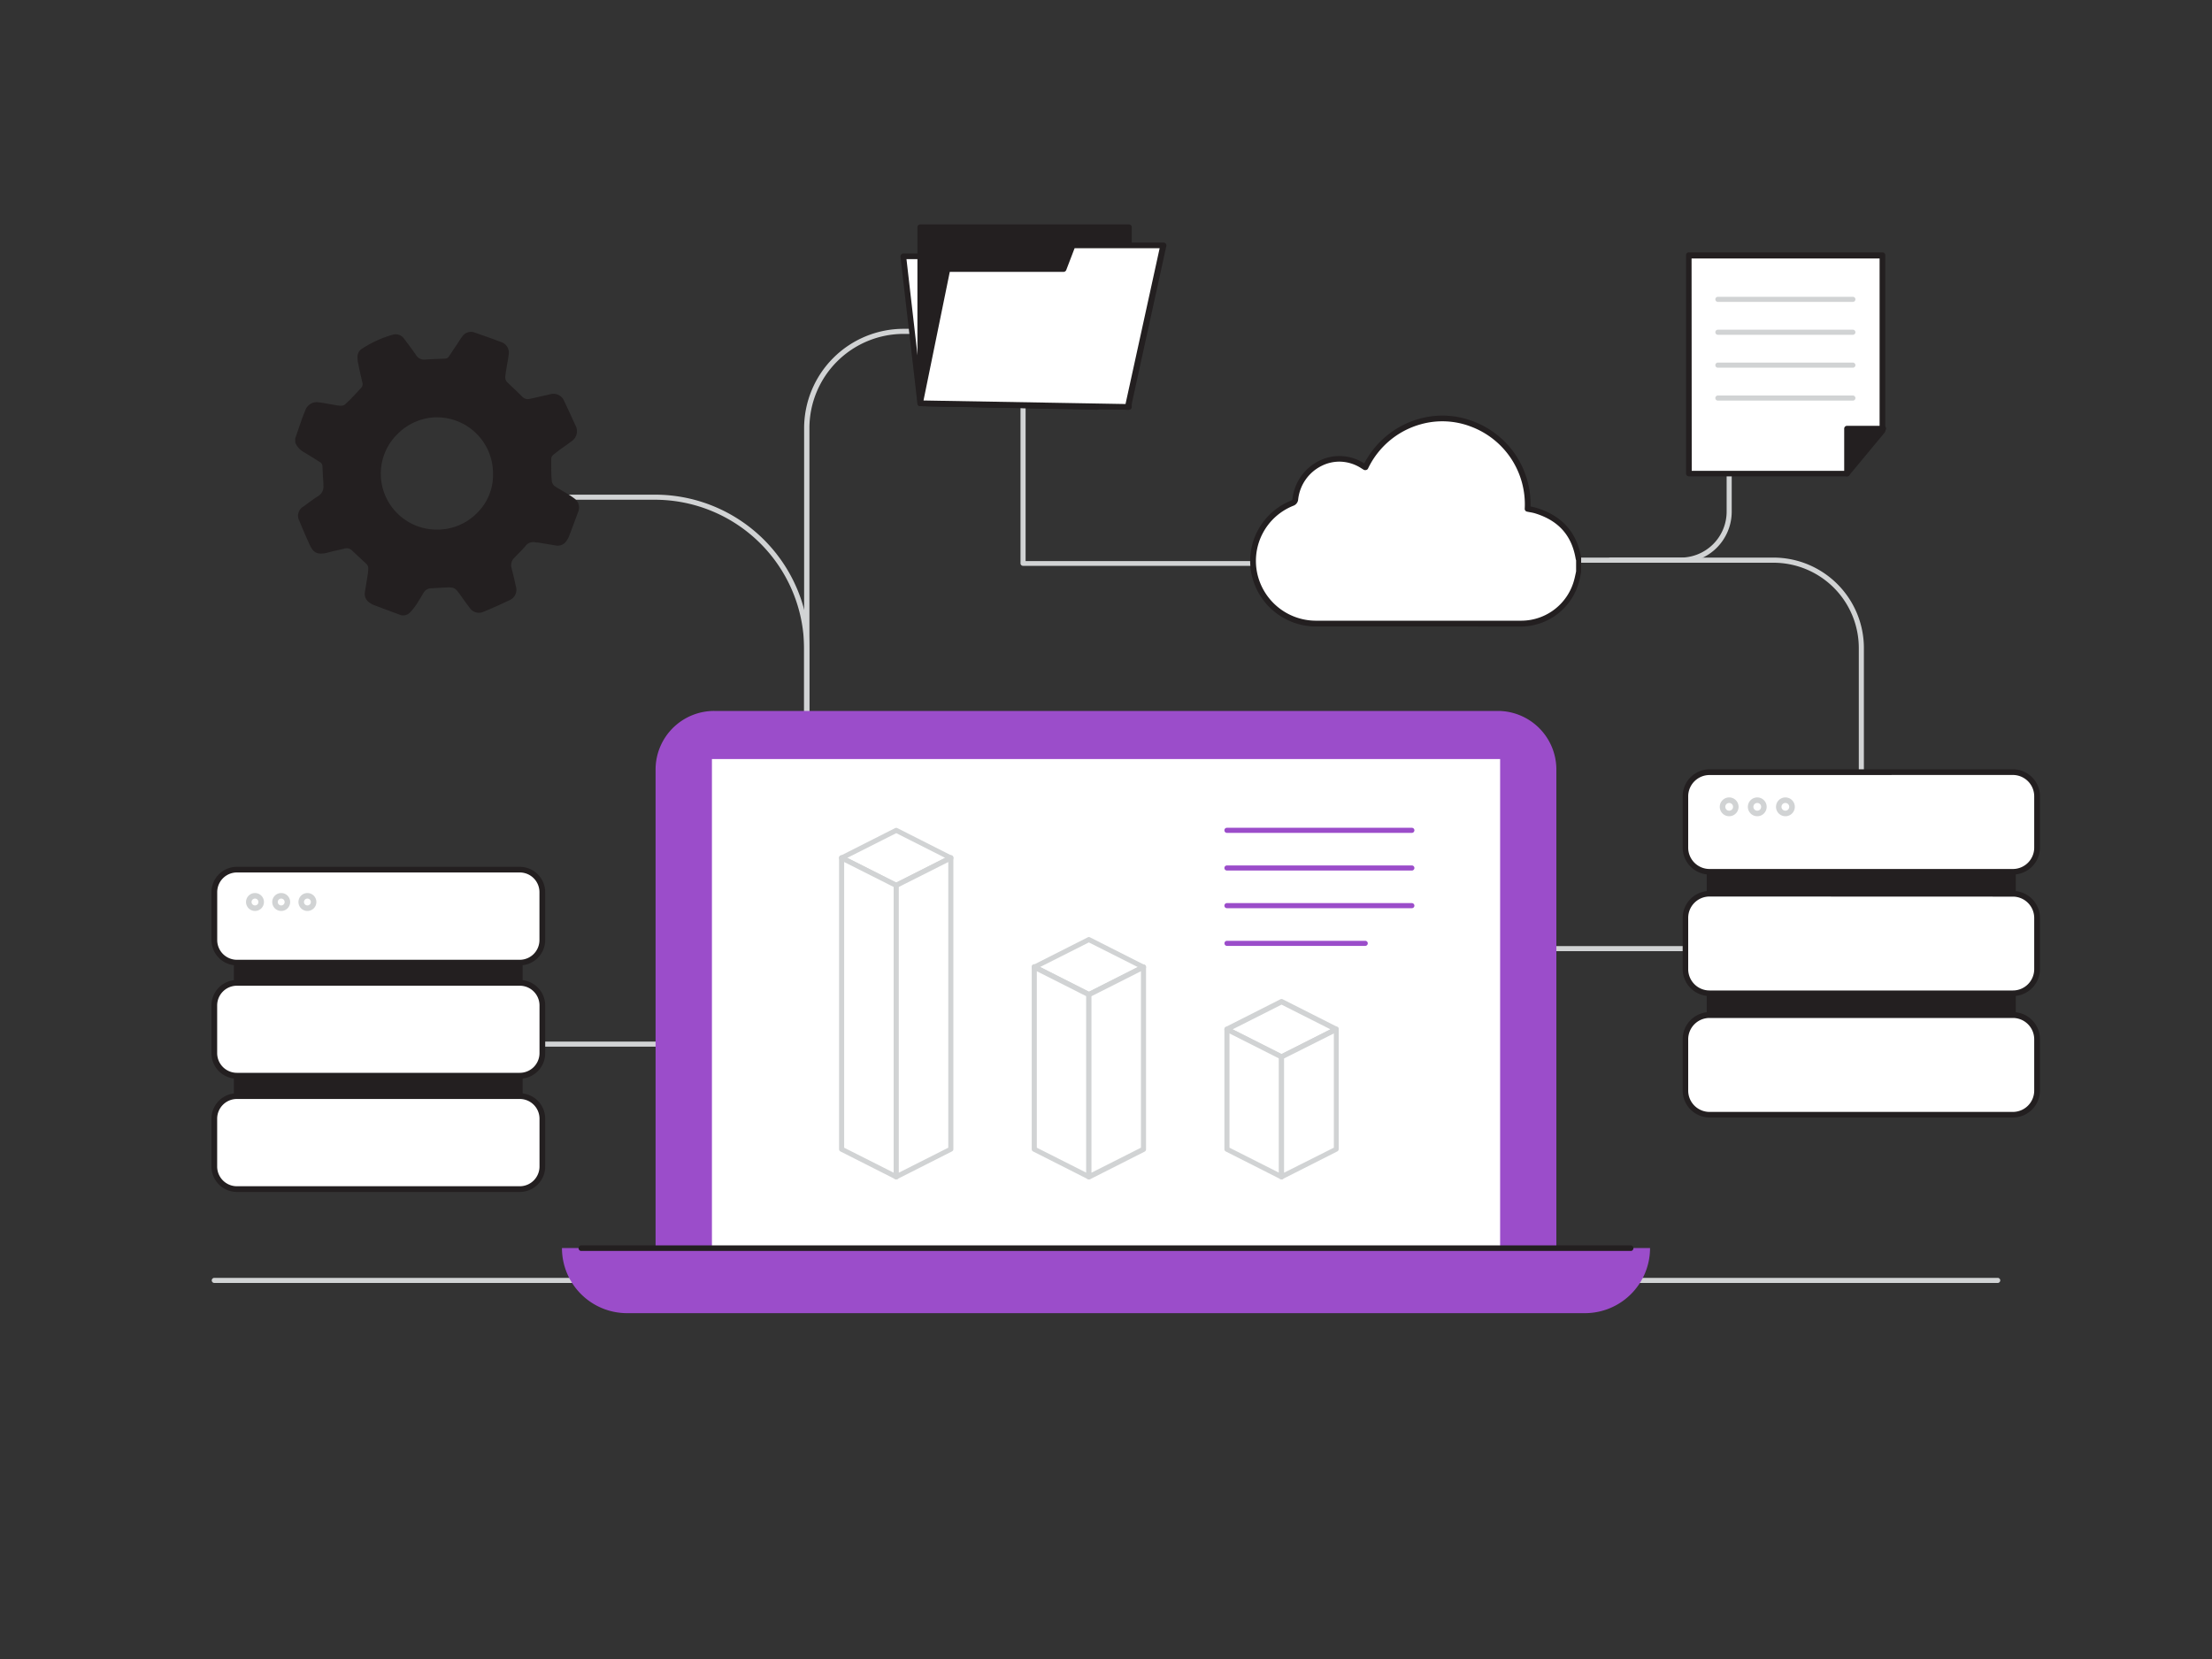 <svg xmlns="http://www.w3.org/2000/svg" viewBox="0 0 400 300"><rect x="0" y="0" width="400" height="300" fill="#333333" stroke="none"/><g id="_84_data_process" data-name="#84_data_process"><path d="M145.88,132a.46.46,0,0,1-.47-.46V77.46a18,18,0,0,1,18-18h13.29a.47.47,0,0,1,.46.46.46.46,0,0,1-.46.46H163.37a17.05,17.05,0,0,0-17,17v54.12A.46.46,0,0,1,145.88,132Z" fill="#d1d3d4"/><path d="M145.88,132.1a.46.46,0,0,1-.47-.46V117.31a27,27,0,0,0-26.94-26.94H101a.47.47,0,0,1-.46-.46.46.46,0,0,1,.46-.46h17.47a27.9,27.9,0,0,1,27.87,27.86v14.33A.46.46,0,0,1,145.88,132.1Z" fill="#d1d3d4"/><path d="M316.57,172H266a.46.46,0,0,1-.46-.46.45.45,0,0,1,.46-.46h50.56a.46.46,0,0,1,.46.46A.47.47,0,0,1,316.57,172Z" fill="#d1d3d4"/><path d="M273.33,102.32H185a.45.45,0,0,1-.46-.46V66.41A.45.45,0,0,1,185,66a.46.46,0,0,1,.46.46v35h87.9a.47.47,0,0,1,.46.46A.46.46,0,0,1,273.33,102.32Z" fill="#d1d3d4"/><path d="M361.25,232H38.75a.47.47,0,0,1-.46-.46.46.46,0,0,1,.46-.46h322.5a.46.46,0,0,1,.46.46A.47.47,0,0,1,361.25,232Z" fill="#d1d3d4"/><path d="M135,189.27H53.9a.46.46,0,0,1-.46-.46.45.45,0,0,1,.46-.46H135a.46.46,0,0,1,.46.46A.47.47,0,0,1,135,189.27Z" fill="#d1d3d4"/><rect x="42.81" y="159.67" width="51.19" height="47.88" fill="#231f20"/><path d="M94,208.07H42.81a.51.51,0,0,1-.51-.51V159.67a.51.51,0,0,1,.51-.51H94a.51.51,0,0,1,.51.51v47.89A.51.51,0,0,1,94,208.07Zm-50.68-1H93.49V160.19H43.33Z" fill="#231f20"/><rect x="38.75" y="198.21" width="59.32" height="16.81" rx="4.08" fill="#fff"/><path d="M94,215.54H42.83a4.6,4.6,0,0,1-4.59-4.6v-8.65a4.6,4.6,0,0,1,4.59-4.59H94a4.6,4.6,0,0,1,4.59,4.59v8.65A4.6,4.6,0,0,1,94,215.54ZM42.83,198.73a3.57,3.57,0,0,0-3.56,3.56v8.65a3.57,3.57,0,0,0,3.56,3.57H94a3.57,3.57,0,0,0,3.56-3.57v-8.65A3.57,3.57,0,0,0,94,198.73Z" fill="#231f20"/><rect x="38.75" y="177.73" width="59.32" height="16.81" rx="4.08" fill="#fff"/><path d="M94,195.06H42.83a4.6,4.6,0,0,1-4.59-4.6v-8.65a4.6,4.6,0,0,1,4.59-4.59H94a4.6,4.6,0,0,1,4.59,4.59v8.65A4.6,4.6,0,0,1,94,195.06ZM42.83,178.25a3.57,3.57,0,0,0-3.56,3.56v8.65A3.57,3.57,0,0,0,42.83,194H94a3.57,3.57,0,0,0,3.56-3.56v-8.65A3.57,3.57,0,0,0,94,178.25Z" fill="#231f20"/><rect x="38.75" y="157.25" width="59.32" height="16.81" rx="4.08" fill="#fff"/><path d="M94,174.57H42.83A4.6,4.6,0,0,1,38.24,170v-8.65a4.6,4.6,0,0,1,4.59-4.6H94a4.6,4.6,0,0,1,4.59,4.6V170A4.6,4.6,0,0,1,94,174.57Zm-51.16-16.8a3.56,3.56,0,0,0-3.56,3.56V170a3.57,3.57,0,0,0,3.56,3.56H94A3.57,3.57,0,0,0,97.55,170v-8.65A3.56,3.56,0,0,0,94,157.77Z" fill="#231f20"/><circle cx="46.11" cy="163.11" r="1.12" fill="#fff"/><path d="M46.11,164.73a1.62,1.62,0,1,1,1.62-1.62A1.62,1.62,0,0,1,46.11,164.73Zm0-2.24a.62.62,0,0,0-.62.62.62.62,0,0,0,.62.62.61.61,0,0,0,.62-.62A.62.62,0,0,0,46.11,162.49Z" fill="#d1d3d4"/><circle cx="50.85" cy="163.11" r="1.12" fill="#fff"/><path d="M50.85,164.73a1.62,1.62,0,1,1,1.62-1.62A1.62,1.62,0,0,1,50.85,164.73Zm0-2.24a.62.62,0,0,0-.62.62.62.62,0,0,0,.62.62.61.61,0,0,0,.62-.62A.62.62,0,0,0,50.85,162.49Z" fill="#d1d3d4"/><circle cx="55.59" cy="163.11" r="1.12" fill="#fff"/><path d="M55.59,164.73a1.62,1.62,0,1,1,1.62-1.62A1.62,1.62,0,0,1,55.59,164.73Zm0-2.24a.62.62,0,0,0-.62.62.62.62,0,0,0,1.24,0A.62.62,0,0,0,55.59,162.49Z" fill="#d1d3d4"/><polyline points="166.4 72.92 163.34 46.34 203.7 46.34 198.34 73.58 166.4 72.92" fill="#fff"/><path d="M198.34,74.1h0l-31.94-.66a.51.51,0,0,1-.5-.46L162.83,46.4A.5.5,0,0,1,163,46a.49.49,0,0,1,.38-.17H203.7a.53.53,0,0,1,.4.19.5.5,0,0,1,.11.42l-5.36,27.24A.52.52,0,0,1,198.34,74.1Zm-31.48-1.68,31.06.64,5.15-26.2H163.92Z" fill="#231f20"/><polygon points="166.4 72.92 166.4 41.09 204.14 41.09 204.14 73.58 166.4 72.92" fill="#231f20"/><path d="M204.14,74.1h0l-37.74-.66a.51.51,0,0,1-.5-.52V41.1a.51.51,0,0,1,.51-.52h37.74a.51.51,0,0,1,.51.52V73.58a.51.51,0,0,1-.15.37A.55.55,0,0,1,204.14,74.1Zm-37.22-1.68,36.7.64V41.61h-36.7Z" fill="#231f20"/><polygon points="166.4 72.92 171.32 48.64 192.32 48.64 193.97 44.38 210.37 44.38 203.97 73.58 166.4 72.92" fill="#fff"/><path d="M204,74.1h0l-37.57-.66a.51.51,0,0,1-.49-.62l4.92-24.28a.51.51,0,0,1,.5-.41H192l1.51-3.94a.52.52,0,0,1,.49-.33h16.4a.5.5,0,0,1,.4.19.53.53,0,0,1,.11.44l-6.4,29.2A.52.52,0,0,1,204,74.1ZM167,72.42l36.53.64,6.17-28.17H194.32l-1.51,3.94a.52.52,0,0,1-.48.33H171.75Z" fill="#231f20"/><path d="M129.16,128.56H270.84a10.6,10.6,0,0,1,10.6,10.6v86.53a0,0,0,0,1,0,0H118.55a0,0,0,0,1,0,0V139.16A10.6,10.6,0,0,1,129.16,128.56Z" fill="#9b4dca"/><rect x="128.74" y="137.26" width="142.53" height="88.43" fill="#fff"/><path d="M101.62,225.69H298.38a0,0,0,0,1,0,0v0a11.77,11.77,0,0,1-11.77,11.77H113.39a11.77,11.77,0,0,1-11.77-11.77v0A0,0,0,0,1,101.62,225.69Z" fill="#9b4dca"/><polygon points="162.07 150.15 152.19 155.13 162.07 160.11 171.94 155.13 162.07 150.15" fill="#fff"/><path d="M162.07,160.57a.46.46,0,0,1-.21,0l-9.88-5a.47.47,0,0,1-.25-.41.45.45,0,0,1,.25-.41l9.88-5a.49.49,0,0,1,.41,0l9.88,5a.45.45,0,0,1,.25.41.47.47,0,0,1-.25.41l-9.88,5A.46.46,0,0,1,162.07,160.57Zm-8.86-5.44,8.86,4.46,8.85-4.46-8.85-4.47Z" fill="#d1d3d4"/><polygon points="152.19 155.13 152.19 207.83 162.07 212.81 162.07 160.11 152.19 155.13" fill="#fff"/><path d="M162.07,213.27a.46.46,0,0,1-.21-.05l-9.88-5a.47.47,0,0,1-.25-.41v-52.7a.47.47,0,0,1,.22-.4.45.45,0,0,1,.45,0l9.87,5a.45.45,0,0,1,.26.41v52.7a.47.47,0,0,1-.22.39A.44.44,0,0,1,162.07,213.27Zm-9.42-5.73,8.95,4.52V160.39l-8.95-4.51Z" fill="#d1d3d4"/><polygon points="162.07 212.81 171.94 207.83 171.94 155.13 162.07 160.11 162.07 212.81" fill="#fff"/><path d="M162.07,213.27a.45.45,0,0,1-.25-.07.47.47,0,0,1-.22-.39v-52.7a.45.45,0,0,1,.26-.41l9.87-5a.45.45,0,0,1,.45,0,.47.47,0,0,1,.22.4v52.7a.47.47,0,0,1-.25.41l-9.88,5A.46.46,0,0,1,162.07,213.27Zm.46-52.88v51.67l8.95-4.52V155.88Z" fill="#d1d3d4"/><polygon points="196.9 169.9 187.03 174.88 196.9 179.86 206.78 174.88 196.9 169.9" fill="#fff"/><path d="M196.9,180.32a.35.35,0,0,1-.2,0l-9.88-5a.46.46,0,0,1-.25-.41.47.47,0,0,1,.25-.41l9.88-5a.43.43,0,0,1,.41,0l9.88,5a.47.47,0,0,1,.25.41.46.46,0,0,1-.25.41l-9.88,5A.36.36,0,0,1,196.9,180.32Zm-8.85-5.44,8.85,4.47,8.86-4.47-8.86-4.46Z" fill="#d1d3d4"/><polygon points="187.03 174.88 187.03 207.83 196.9 212.81 196.9 179.86 187.03 174.88" fill="#fff"/><path d="M196.9,213.27a.46.46,0,0,1-.2-.05l-9.88-5a.47.47,0,0,1-.25-.41v-33a.44.44,0,0,1,.22-.39.45.45,0,0,1,.45,0l9.87,5a.46.46,0,0,1,.26.41v32.95a.47.47,0,0,1-.22.39A.45.45,0,0,1,196.9,213.27Zm-9.41-5.73,8.95,4.52V180.15l-8.95-4.52Z" fill="#d1d3d4"/><polygon points="196.9 212.81 206.78 207.83 206.78 174.88 196.9 179.86 196.9 212.81" fill="#fff"/><path d="M196.9,213.27a.44.44,0,0,1-.24-.07.47.47,0,0,1-.22-.39V179.86a.46.46,0,0,1,.26-.41l9.87-5a.45.45,0,0,1,.45,0,.44.44,0,0,1,.22.39v33a.47.47,0,0,1-.25.41l-9.88,5A.46.46,0,0,1,196.9,213.27Zm.47-33.12v31.91l8.95-4.52V175.63Z" fill="#d1d3d4"/><polygon points="231.74 181.15 221.87 186.13 231.74 191.12 241.62 186.13 231.74 181.15" fill="#fff"/><path d="M231.74,191.58a.46.46,0,0,1-.2-.05l-9.88-5a.47.47,0,0,1,0-.83l9.88-5a.49.49,0,0,1,.41,0l9.88,5a.47.47,0,0,1,0,.83l-9.88,5A.5.5,0,0,1,231.74,191.58Zm-8.85-5.44,8.85,4.46,8.86-4.46-8.86-4.47Z" fill="#d1d3d4"/><polygon points="221.87 186.13 221.87 207.83 231.74 212.81 231.74 191.12 221.87 186.13" fill="#fff"/><path d="M231.74,213.27a.46.46,0,0,1-.2-.05l-9.88-5a.47.47,0,0,1-.25-.41V186.14a.46.46,0,0,1,.67-.42l9.87,5a.43.43,0,0,1,.25.41v21.69a.44.44,0,0,1-.22.39A.4.4,0,0,1,231.74,213.27Zm-9.41-5.73,8.95,4.52V191.4l-8.95-4.52Z" fill="#d1d3d4"/><polygon points="231.74 212.81 241.62 207.83 241.62 186.13 231.74 191.12 231.74 212.81" fill="#fff"/><path d="M231.74,213.27a.44.44,0,0,1-.24-.07.47.47,0,0,1-.22-.39V191.12a.44.44,0,0,1,.26-.41l9.87-5a.48.48,0,0,1,.45,0,.47.47,0,0,1,.22.4v21.69a.47.47,0,0,1-.25.41l-9.88,5A.54.54,0,0,1,231.74,213.27Zm.46-21.87v20.66l9-4.52V186.88Z" fill="#d1d3d4"/><path d="M255.31,150.61H221.87a.46.46,0,0,1-.46-.46.45.45,0,0,1,.46-.46h33.44a.46.46,0,0,1,.46.46A.47.47,0,0,1,255.31,150.61Z" fill="#9b4dca"/><path d="M255.31,157.42H221.87a.46.46,0,0,1,0-.92h33.44a.46.46,0,1,1,0,.92Z" fill="#9b4dca"/><path d="M255.31,164.23H221.87a.45.45,0,0,1-.46-.46.46.46,0,0,1,.46-.46h33.44a.47.47,0,0,1,.46.46A.46.46,0,0,1,255.31,164.23Z" fill="#9b4dca"/><path d="M246.88,171.05h-25a.46.46,0,0,1-.46-.46.45.45,0,0,1,.46-.46h25a.46.46,0,0,1,.46.46A.47.47,0,0,1,246.88,171.05Z" fill="#9b4dca"/><path d="M295,226.21H105a.52.52,0,0,1,0-1H295a.52.52,0,0,1,0,1Z" fill="#231f20"/><path d="M303.92,101.76H285.53a.47.47,0,0,1,0-.93h18.39a8.31,8.31,0,0,0,8.31-8.3V82.39a.46.46,0,0,1,.46-.47.47.47,0,0,1,.46.47V92.53A9.24,9.24,0,0,1,303.92,101.76Z" fill="#d1d3d4"/><path d="M336.59,147.26a.47.47,0,0,1-.46-.46V117.17a15.43,15.43,0,0,0-15.42-15.41H291.19a.47.47,0,0,1,0-.93h29.52a16.36,16.36,0,0,1,16.34,16.34V146.8A.47.47,0,0,1,336.59,147.26Z" fill="#d1d3d4"/><polygon points="333.95 85.63 305.35 85.63 305.35 46.15 340.35 46.15 340.35 77.9 333.95 85.63" fill="#fff"/><path d="M334,86.14h-28.6a.51.51,0,0,1-.51-.52V46.15a.51.51,0,0,1,.51-.51h35a.51.51,0,0,1,.52.51V77.9a.52.52,0,0,1-.12.33L334.35,86A.51.51,0,0,1,334,86.14Zm-28.08-1h27.84l6.13-7.4v-31h-34Z" fill="#231f20"/><polyline points="333.95 85.63 333.95 77.49 340.35 77.49" fill="#231f20"/><path d="M334,86.14a.51.51,0,0,1-.51-.52V77.49A.51.51,0,0,1,334,77h6.4a.52.52,0,1,1,0,1h-5.88v7.61A.52.52,0,0,1,334,86.14Z" fill="#231f20"/><path d="M335.06,54.59H310.65a.46.46,0,0,1,0-.92h24.41a.46.46,0,1,1,0,.92Z" fill="#d1d3d4"/><path d="M335.06,60.54H310.65a.46.46,0,0,1,0-.92h24.41a.46.46,0,1,1,0,.92Z" fill="#d1d3d4"/><path d="M335.06,66.49H310.65a.45.45,0,0,1-.46-.46.46.46,0,0,1,.46-.46h24.41a.47.47,0,0,1,.46.46A.46.46,0,0,1,335.06,66.49Z" fill="#d1d3d4"/><path d="M335.06,72.44H310.65a.45.45,0,0,1-.46-.46.46.46,0,0,1,.46-.46h24.41a.47.47,0,0,1,.46.46A.46.46,0,0,1,335.06,72.44Z" fill="#d1d3d4"/><path d="M285.53,103.33c-.11.52-.21,1-.34,1.55a10.46,10.46,0,0,1-10,7.88q-18.66,0-37.31,0A11.3,11.3,0,0,1,233.64,91a.79.79,0,0,0,.59-.75,8,8,0,0,1,12.23-6l.44.27a15.61,15.61,0,0,1,9.89-8.31,14.87,14.87,0,0,1,9.32.41A15.47,15.47,0,0,1,276.23,92c.47.1.95.16,1.41.3,4.32,1.29,7,4.07,7.79,8.59a2.07,2.07,0,0,0,.1.33Z" fill="#fff"/><path d="M255.63,113.29c-6.15,0-12,0-17.79,0a11.93,11.93,0,0,1-11.54-9.53,11.77,11.77,0,0,1,7.15-13.23c.24-.1.25-.14.27-.32a8.78,8.78,0,0,1,4.91-6.92,8.18,8.18,0,0,1,8.07.52,16.09,16.09,0,0,1,9.95-8.08,15.47,15.47,0,0,1,9.64.42,16,16,0,0,1,10.48,15.44,9.35,9.35,0,0,1,1,.23c4.62,1.38,7.36,4.4,8.15,9a.33.33,0,0,0,0,.14l0,.13a.39.39,0,0,1,0,.15v2.12a.37.37,0,0,1,0,.11l-.1.48c-.07.36-.15.73-.24,1.09a10.93,10.93,0,0,1-10.54,8.26ZM242.2,83.48a7.19,7.19,0,0,0-3.12.72,7.72,7.72,0,0,0-4.33,6.1,1.32,1.32,0,0,1-.91,1.17,10.73,10.73,0,0,0-6.52,12.07,10.87,10.87,0,0,0,10.52,8.7c11.56,0,23.77,0,37.31,0a9.91,9.91,0,0,0,9.54-7.49c.09-.34.16-.69.23-1l.09-.43v-2a1.57,1.57,0,0,1-.09-.34c-.73-4.22-3.16-6.9-7.43-8.18a9.18,9.18,0,0,0-.91-.19l-.45-.09a.51.51,0,0,1-.41-.54,15,15,0,0,0-9.79-14.86,14.4,14.4,0,0,0-9-.4,15,15,0,0,0-9.57,8.06A.55.55,0,0,1,247,85a.58.58,0,0,1-.41-.06l-.45-.28A7.34,7.34,0,0,0,242.2,83.48Zm43.33,19.85h0Z" fill="#231f20"/><rect x="309.15" y="142.21" width="54.89" height="51.35" fill="#231f20"/><path d="M364,194.08H309.15a.53.53,0,0,1-.52-.52V142.21a.52.52,0,0,1,.52-.51H364a.51.51,0,0,1,.52.51v51.35A.52.52,0,0,1,364,194.08Zm-54.37-1h53.86V142.73H309.67Z" fill="#231f20"/><rect x="304.8" y="183.54" width="63.6" height="18.02" rx="4.37" fill="#fff"/><path d="M364,202.08H309.17a4.89,4.89,0,0,1-4.89-4.89v-9.28a4.9,4.9,0,0,1,4.89-4.89H364a4.9,4.9,0,0,1,4.89,4.89v9.28A4.9,4.9,0,0,1,364,202.08Zm-54.86-18a3.86,3.86,0,0,0-3.86,3.85v9.28a3.86,3.86,0,0,0,3.86,3.86H364a3.86,3.86,0,0,0,3.85-3.86v-9.28a3.86,3.86,0,0,0-3.85-3.85Z" fill="#231f20"/><rect x="304.8" y="161.58" width="63.6" height="18.02" rx="4.37" fill="#fff"/><path d="M364,180.12H309.17a4.9,4.9,0,0,1-4.89-4.89V166a4.89,4.89,0,0,1,4.89-4.89H364a4.9,4.9,0,0,1,4.89,4.89v9.28A4.9,4.9,0,0,1,364,180.12Zm-54.86-18a3.86,3.86,0,0,0-3.86,3.86v9.28a3.86,3.86,0,0,0,3.86,3.85H364a3.86,3.86,0,0,0,3.85-3.85V166a3.86,3.86,0,0,0-3.85-3.86Z" fill="#231f20"/><rect x="304.8" y="139.61" width="63.6" height="18.02" rx="4.37" fill="#fff"/><path d="M364,158.15H309.17a4.89,4.89,0,0,1-4.89-4.89V144a4.89,4.89,0,0,1,4.89-4.89H364a4.9,4.9,0,0,1,4.89,4.89v9.27A4.9,4.9,0,0,1,364,158.15Zm-54.86-18a3.86,3.86,0,0,0-3.86,3.86v9.27a3.86,3.86,0,0,0,3.86,3.86H364a3.86,3.86,0,0,0,3.85-3.86V144a3.86,3.86,0,0,0-3.85-3.86Z" fill="#231f20"/><circle cx="312.69" cy="145.9" r="1.2" fill="#fff"/><path d="M312.69,147.6a1.7,1.7,0,1,1,1.7-1.7A1.71,1.71,0,0,1,312.69,147.6Zm0-2.4a.7.7,0,1,0,0,1.4.7.7,0,1,0,0-1.4Z" fill="#d1d3d4"/><circle cx="317.77" cy="145.9" r="1.2" fill="#fff"/><path d="M317.77,147.6a1.7,1.7,0,1,1,1.7-1.7A1.7,1.7,0,0,1,317.77,147.6Zm0-2.4a.7.7,0,1,0,.7.7A.7.7,0,0,0,317.77,145.2Z" fill="#d1d3d4"/><circle cx="322.85" cy="145.9" r="1.2" fill="#fff"/><path d="M322.85,147.6a1.7,1.7,0,1,1,1.71-1.7A1.7,1.7,0,0,1,322.85,147.6Zm0-2.4a.7.7,0,0,0,0,1.4.7.7,0,1,0,0-1.4Z" fill="#d1d3d4"/><path d="M53.9,79.36c.38-1.13.76-2.25,1.16-3.38.2-.58.43-1.15.67-1.72a1.65,1.65,0,0,1,1.79-1.09c.91.1,1.81.29,2.72.44a9.12,9.12,0,0,0,1.46.19,1.63,1.63,0,0,0,1-.33c1-1,2.05-2,3-3.08A1.56,1.56,0,0,0,66.05,69c-.23-1.1-.49-2.2-.72-3.3a4.44,4.44,0,0,1-.12-1.3,1.25,1.25,0,0,1,.43-.84A20.13,20.13,0,0,1,71.08,61a1.37,1.37,0,0,1,1.56.56c.69.95,1.42,1.88,2.09,2.86a2.22,2.22,0,0,0,2.14,1.08c1.21-.09,2.42-.11,3.62-.16a1.37,1.37,0,0,0,1.09-.66c.43-.64.84-1.29,1.26-1.93s.72-1.11,1.1-1.64a1.39,1.39,0,0,1,1.67-.58c1.67.58,3.33,1.17,5,1.8a1.46,1.46,0,0,1,.9,1.62c-.09.92-.3,1.84-.44,2.76-.07.43-.14.86-.17,1.3a1.8,1.8,0,0,0,.55,1.53c.88.83,1.77,1.65,2.62,2.51a2,2,0,0,0,2,.56l3.57-.81a1.59,1.59,0,0,1,2,1q1,2.13,2,4.31a1.7,1.7,0,0,1-.62,2.38c-.61.48-1.27.9-1.9,1.37-.45.34-.9.69-1.32,1a1.55,1.55,0,0,0-.56,1.24c0,1.25,0,2.5.11,3.75a2,2,0,0,0,1,1.66l2,1.21a14.71,14.71,0,0,1,1.23.83,1.48,1.48,0,0,1,.56,1.79c-.55,1.51-1.12,3-1.69,4.51a3.21,3.21,0,0,1-.37.64,1.32,1.32,0,0,1-1.4.65l-3.25-.54-.24,0a2.34,2.34,0,0,0-2.48.87c-.61.73-1.31,1.38-2,2.06a2.34,2.34,0,0,0-.61,2.36c.27,1.05.53,2.1.74,3.16a1.56,1.56,0,0,1-1,2.1c-1.47.71-3,1.37-4.47,2a1.48,1.48,0,0,1-2-.51c-.58-.74-1.11-1.51-1.66-2.27-1.16-1.63-1.45-1.78-3.46-1.68l-2.34.14a2.15,2.15,0,0,0-1.84,1.07c-.48.79-.93,1.59-1.43,2.36a7.48,7.48,0,0,1-.9,1.12,1.11,1.11,0,0,1-1.24.32l-4.74-1.77a3,3,0,0,1-.6-.35,1.33,1.33,0,0,1-.67-1.4c.17-1.07.36-2.14.52-3.21,0-.32.08-.65.1-1a1.73,1.73,0,0,0-.54-1.45c-.86-.79-1.71-1.59-2.56-2.39a1.89,1.89,0,0,0-1.87-.45c-1,.26-2.11.49-3.17.73l-.12,0c-1.38.25-1.82.07-2.42-1.2S55.17,95.4,54.59,94a1.42,1.42,0,0,1,.57-2c.84-.64,1.7-1.26,2.58-1.83A2.54,2.54,0,0,0,59,87.65c-.08-1.12-.1-2.25-.16-3.37a1.44,1.44,0,0,0-.66-1.18c-.94-.6-1.88-1.18-2.81-1.79a3.08,3.08,0,0,1-1.48-1.54Zm35.78,6.28A10.66,10.66,0,0,0,78.93,75a10.84,10.84,0,0,0-10.52,10.7A10.69,10.69,0,0,0,79,96.29,10.55,10.55,0,0,0,89.68,85.64Z" fill="#231f20"/><path d="M72.92,111.29a1.49,1.49,0,0,1-.58-.11l-1.27-.47-3.47-1.3a3,3,0,0,1-.62-.34,1.9,1.9,0,0,1-1-2l.24-1.43c.09-.59.19-1.18.28-1.78a7.32,7.32,0,0,0,.09-.93,1.17,1.17,0,0,0-.37-1c-.79-.72-1.57-1.45-2.35-2.19l-.22-.2a1.36,1.36,0,0,0-1.39-.33c-.73.18-1.47.34-2.2.51L59,100c-1.64.3-2.31,0-3-1.49s-1.38-3.13-1.87-4.33a1.91,1.91,0,0,1,.74-2.58c1-.75,1.81-1.34,2.61-1.86a2,2,0,0,0,1-2c0-.7-.08-1.4-.11-2.1l-.06-1.28a.88.88,0,0,0-.42-.77l-1.17-.75-1.64-1a3.57,3.57,0,0,1-1.69-1.81.51.51,0,0,1,0-.17v-.41a.51.51,0,0,1,0-.17l.34-1c.27-.79.54-1.59.82-2.38.21-.59.44-1.17.68-1.75a2.19,2.19,0,0,1,2.32-1.41c.61.07,1.22.18,1.82.29l.93.16.36.06a5.42,5.42,0,0,0,1,.12,1.23,1.23,0,0,0,.67-.18c1.1-1,2.14-2.14,3-3.07a1,1,0,0,0,.18-1c-.1-.49-.22-1-.33-1.47s-.27-1.22-.39-1.83a4.88,4.88,0,0,1-.13-1.46,1.7,1.7,0,0,1,.66-1.21A20.45,20.45,0,0,1,71,60.53a1.86,1.86,0,0,1,2.1.76l.75,1c.46.62.92,1.23,1.35,1.87a1.72,1.72,0,0,0,1.69.86c.78-.06,1.57-.09,2.35-.12l1.28-.05a.83.83,0,0,0,.68-.43c.26-.37.5-.75.75-1.13l.68-1c.3-.47.61-1,.94-1.4a1.88,1.88,0,0,1,2.25-.76c2,.69,3.56,1.25,5,1.8A2,2,0,0,1,92,64c-.07.64-.18,1.26-.29,1.87-.06.31-.11.62-.16.93s-.14.84-.17,1.26a1.28,1.28,0,0,0,.4,1.12l.62.59c.68.63,1.36,1.27,2,1.93a1.44,1.44,0,0,0,1.48.41c.58-.12,1.16-.26,1.73-.39l1.84-.41a2.09,2.09,0,0,1,2.58,1.23c.68,1.42,1.34,2.88,2,4.32a2.2,2.2,0,0,1-.77,3c-.37.29-.75.56-1.14.83l-.77.55c-.45.33-.88.67-1.29,1a1,1,0,0,0-.38.84l0,.79c0,1,0,2,.09,2.94a1.42,1.42,0,0,0,.75,1.24c.28.18.57.35.87.52l1.18.7c.4.25.85.53,1.28.86a2,2,0,0,1,.72,2.38c-.55,1.5-1.11,3-1.69,4.51a3.16,3.16,0,0,1-.38.68,1.86,1.86,0,0,1-2,.94l-3.25-.54-.28,0a1.81,1.81,0,0,0-2,.7c-.44.52-.92,1-1.39,1.47l-.59.61a1.86,1.86,0,0,0-.48,1.87c.3,1.18.54,2.17.75,3.19a2.07,2.07,0,0,1-1.3,2.67c-1.35.65-2.81,1.31-4.48,2A2,2,0,0,1,85,110c-.48-.61-.92-1.24-1.37-1.86l-.3-.43c-1.07-1.5-1.19-1.56-3-1.46l-1.32.07-1,.06a1.64,1.64,0,0,0-1.43.83l-.47.79c-.32.53-.63,1.06-1,1.58a8.41,8.41,0,0,1-1,1.2A1.7,1.7,0,0,1,72.92,111.29ZM62.73,98.11a2.34,2.34,0,0,1,1.65.67l.22.2c.77.73,1.55,1.46,2.34,2.18a2.21,2.21,0,0,1,.7,1.86,7.18,7.18,0,0,1-.1,1c-.09.6-.19,1.2-.29,1.79L67,107.26a.82.82,0,0,0,.44.89l.09.06a2.68,2.68,0,0,0,.41.24l3.46,1.29,1.28.47a.57.57,0,0,0,.69-.19,8.33,8.33,0,0,0,.84-1c.32-.51.63-1,.94-1.54l.48-.81a2.65,2.65,0,0,1,2.25-1.32l1-.06,1.33-.07c2.16-.11,2.64.12,3.9,1.9l.31.42c.43.61.87,1.23,1.33,1.81a1,1,0,0,0,1.37.37c1.66-.71,3.11-1.36,4.44-2,.8-.39.92-.63.74-1.53s-.44-2-.74-3.15a2.86,2.86,0,0,1,.73-2.83l.61-.62c.45-.46.92-.93,1.33-1.42a2.86,2.86,0,0,1,3-1l.1,0h.11l3.25.55a.82.82,0,0,0,.88-.44,2.85,2.85,0,0,0,.32-.54q.85-2.23,1.68-4.5a1,1,0,0,0-.38-1.2c-.39-.3-.82-.57-1.19-.8l-1.17-.69L100,89a2.51,2.51,0,0,1-1.25-2.08c0-1-.06-2-.08-3l0-.79a2.05,2.05,0,0,1,.73-1.64c.44-.37.89-.73,1.35-1.07.26-.2.53-.39.8-.57s.74-.52,1.09-.8a1.21,1.21,0,0,0,.46-1.77c-.62-1.43-1.28-2.87-2-4.29a1.09,1.09,0,0,0-1.42-.67l-1.82.42-1.75.39a2.49,2.49,0,0,1-2.44-.7c-.64-.65-1.31-1.27-2-1.9L91.08,70a2.32,2.32,0,0,1-.72-2q.06-.68.18-1.35c0-.31.11-.63.16-1,.12-.61.22-1.19.28-1.77a1,1,0,0,0-.57-1.08c-1.43-.55-3-1.11-5-1.8a.88.88,0,0,0-1.08.39c-.32.44-.62.9-.92,1.36l-.68,1c-.24.39-.49.78-.75,1.16a1.87,1.87,0,0,1-1.49.88l-1.29.05c-.77,0-1.55.06-2.32.12a2.72,2.72,0,0,1-2.61-1.31c-.42-.62-.88-1.23-1.33-1.83l-.75-1a.87.87,0,0,0-1-.36A19.21,19.21,0,0,0,65.91,64a.82.82,0,0,0-.19.45,4.09,4.09,0,0,0,.12,1.15c.12.6.26,1.2.39,1.8s.23,1,.33,1.49a2,2,0,0,1-.44,1.9c-.88.94-1.93,2-3.05,3.1a2.14,2.14,0,0,1-1.36.47,5.83,5.83,0,0,1-1.21-.13l-.35-.06L59.21,74c-.58-.1-1.16-.21-1.75-.27a1.14,1.14,0,0,0-1.25.78c-.24.56-.47,1.12-.67,1.7-.28.78-.54,1.57-.81,2.36l-.32.93v.23a2.78,2.78,0,0,0,1.23,1.19l1.65,1,1.18.75a1.9,1.9,0,0,1,.89,1.58l.06,1.3c0,.69.06,1.38.11,2.07a3.08,3.08,0,0,1-1.51,3c-.78.5-1.59,1.08-2.55,1.81-.6.45-.67.71-.41,1.37.49,1.19,1.13,2.76,1.85,4.28.49,1,.69,1.13,1.87.91l.22.48-.12-.5,1-.22L62,98.19A3.4,3.4,0,0,1,62.73,98.11ZM79,96.8h0A11.16,11.16,0,0,1,67.89,85.65a11,11,0,0,1,3.3-7.87,11.24,11.24,0,0,1,7.7-3.35h0A11.15,11.15,0,0,1,90.2,85.63a10.61,10.61,0,0,1-3,7.67A11.13,11.13,0,0,1,79,96.8Zm-.14-21.34a10.19,10.19,0,0,0-7,3.05,10,10,0,0,0-3,7.14A10.12,10.12,0,0,0,79,95.77h0a10.09,10.09,0,0,0,7.43-3.17,9.57,9.57,0,0,0,2.72-6.93v0A10.13,10.13,0,0,0,78.92,75.47Z" fill="#231f20"/></g></svg>